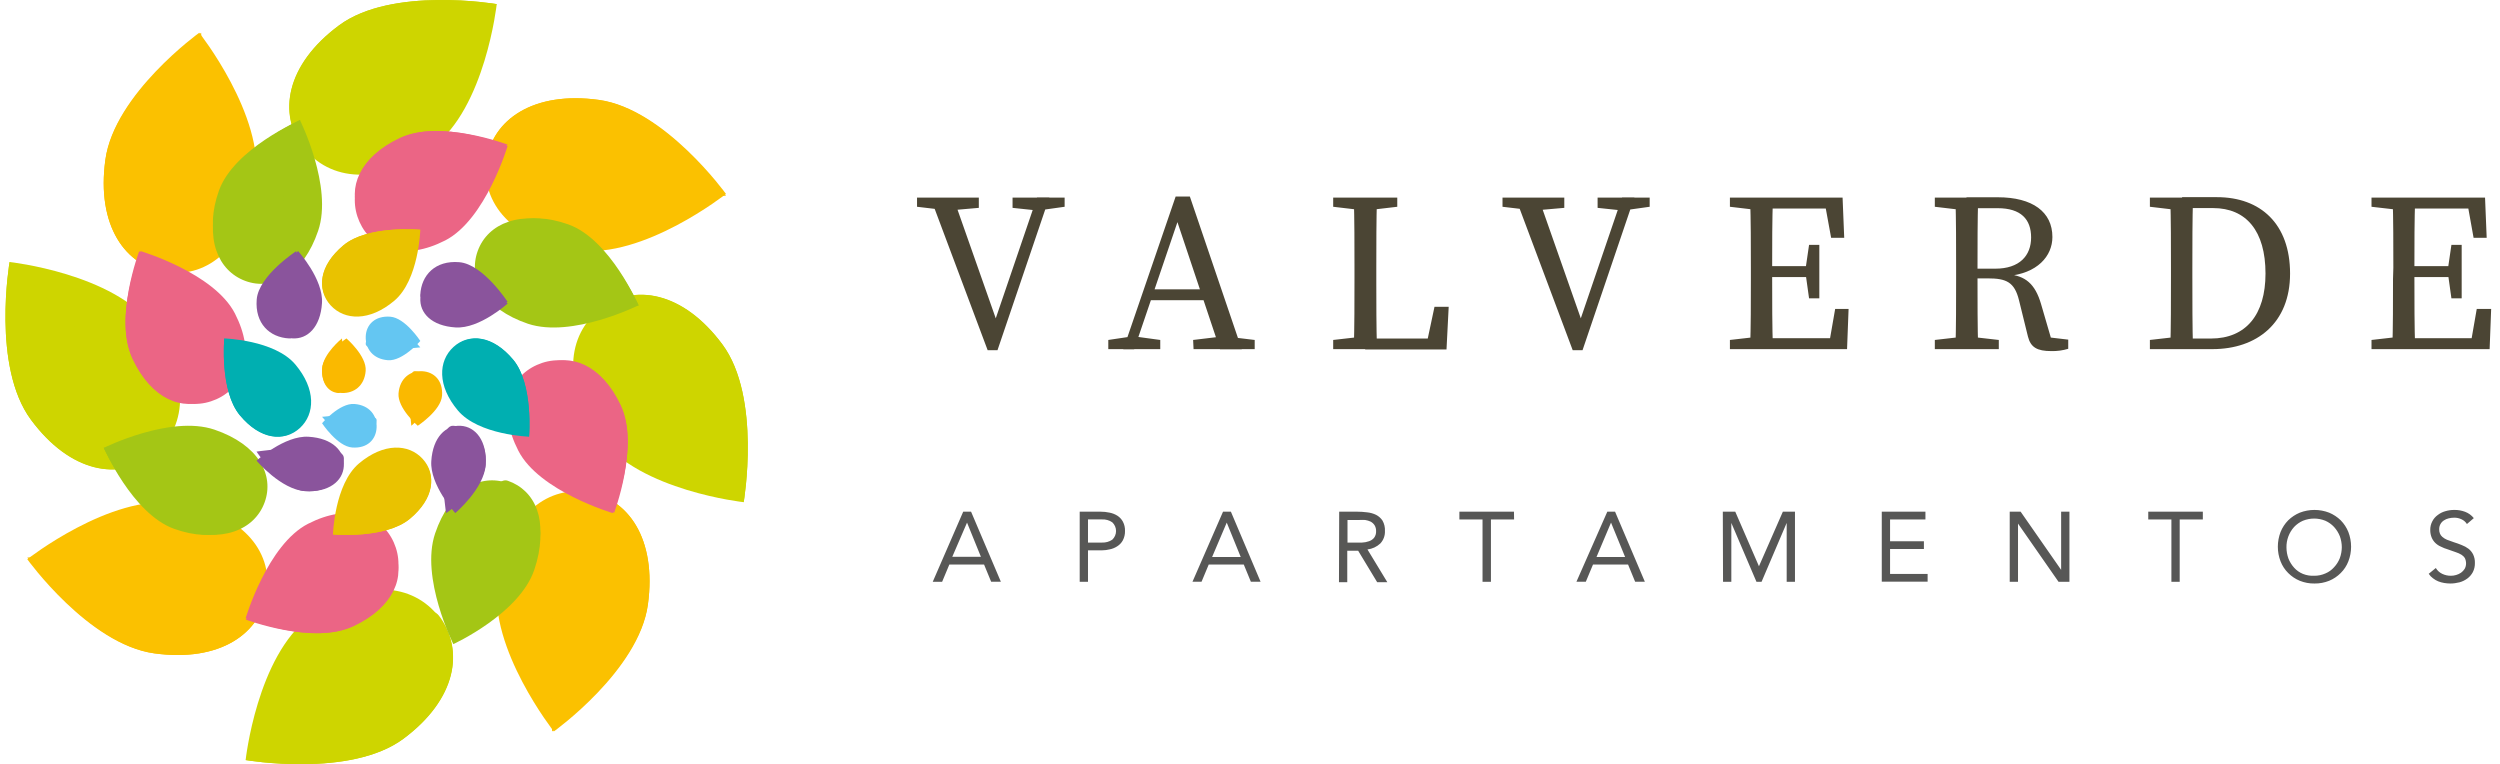 <svg xmlns="http://www.w3.org/2000/svg" width="229" height="70" viewBox="0 0 229 70">
    <g fill="none">
        <path fill="#CED500" d="M13.996 29.889c3.59 4.855 3.077 9.449 0 11.812-3.077 2.364-7.564 1.627-11.167-3.252C-.773 33.571.877 24 .877 24s9.55 1.04 13.119 5.889z" style="mix-blend-mode:multiply"/>
        <path fill="#CED500" d="M14.106 41.701c-3.109 2.364-7.623 1.627-11.256-3.252C-.784 33.571.88 24 .88 24s16.336 15.338 13.226 17.701z" style="mix-blend-mode:multiply"/>
        <path fill="#FBC100" d="M23.421 16.594c-.823 6.013-4.364 8.886-8.167 8.34-3.803-.545-6.425-4.306-5.602-10.32C10.475 8.601 18.25 3 18.25 3s6 7.58 5.17 13.594z" style="mix-blend-mode:multiply"/>
        <path fill="#FBC100" d="M15.37 24.99c-3.891-.547-6.554-4.318-5.715-10.346C10.495 8.615 18.427 3 18.427 3s.822 22.537-3.057 21.99z" style="mix-blend-mode:multiply"/>
        <path fill="#CED500" d="M39.606 13.489c-4.85 3.6-9.443 3.086-11.812 0-2.37-3.086-1.597-7.578 3.252-11.166C35.895-1.267 45.5.374 45.5.374s-1.04 9.52-5.894 13.115z" style="mix-blend-mode:multiply"/>
        <path fill="#CED500" d="M27.789 13.606c-2.358-3.114-1.597-7.634 3.253-11.262C35.892-1.283 45.5.381 45.5.381S30.147 16.716 27.789 13.606z" style="mix-blend-mode:multiply"/>
        <path fill="#FBC100" d="M52.91 22.921c-6.016-.794-8.867-4.356-8.35-8.168.516-3.813 4.314-6.428 10.325-5.6 6.01.829 11.615 8.612 11.615 8.612s-7.573 5.985-13.59 5.156z" style="mix-blend-mode:multiply"/>
        <path fill="#FBC100" d="M44.509 14.86c.582-3.872 4.325-6.548 10.35-5.704C60.882 10 66.5 17.929 66.5 17.929s-22.51.815-21.991-3.069z" style="mix-blend-mode:multiply"/>
        <path fill="#CED500" d="M55.006 40.11c-3.594-4.857-3.08-9.452 0-11.817 3.08-2.364 7.576-1.603 11.17 3.253C69.769 36.403 68.124 46 68.124 46s-9.518-1.04-13.118-5.89z" style="mix-blend-mode:multiply"/>
        <path fill="#CED500" d="M54.894 28.293c3.11-2.364 7.639-1.603 11.262 3.253C69.78 36.403 68.121 46 68.121 46S51.783 30.658 54.894 28.293z" style="mix-blend-mode:multiply"/>
        <path fill="#FBC100" d="M45.579 53.402c.823-6.01 4.365-8.882 8.167-8.337 3.803.546 6.425 4.305 5.602 10.332C58.525 61.425 50.732 67 50.732 67s-5.982-7.588-5.153-13.598z" style="mix-blend-mode:multiply"/>
        <path fill="#FBC100" d="M53.64 45.01c3.867.547 6.544 4.319 5.706 10.349C58.507 61.389 50.569 67 50.569 67s-.804-22.537 3.07-21.99z" style="mix-blend-mode:multiply"/>
        <path fill="#CED500" d="M28.392 56.508c4.853-3.599 9.45-3.079 11.814 0 2.365 3.078 1.604 7.568-3.248 11.166-4.852 3.599-14.458 1.948-14.458 1.948s1.034-9.522 5.892-13.114z" style="mix-blend-mode:multiply"/>
        <path fill="#CED500" d="M40.206 56.394c2.365 3.11 1.604 7.632-3.248 11.26C32.106 71.285 22.5 69.62 22.5 69.62s15.341-16.336 17.706-13.225z" style="mix-blend-mode:multiply"/>
        <path fill="#FBC100" d="M16.092 46.075c6.014.824 8.888 4.367 8.343 8.167-.546 3.799-4.308 6.434-10.323 5.605C8.097 59.017 2.5 51.226 2.5 51.226s7.577-5.957 13.592-5.15z" style="mix-blend-mode:multiply"/>
        <path fill="#FBC100" d="M24.491 54.138c-.547 3.873-4.319 6.55-10.35 5.706C8.112 59 2.5 51.068 2.5 51.068s22.51-.798 21.991 3.07z" style="mix-blend-mode:multiply"/>
        <path fill="#EB6585" d="M21.52 28.716c1.904 3.721.873 6.707-1.704 7.857-2.577 1.15-5.711 0-7.615-3.694-1.904-3.693.673-9.879.673-9.879s6.736 2 8.646 5.716z" style="mix-blend-mode:multiply"/>
        <path fill="#EB6585" d="M19.096 36.58c-2.354 1.133-5.217 0-6.956-3.696-1.739-3.695.615-9.884.615-9.884s8.694 12.429 6.34 13.58z" style="mix-blend-mode:multiply"/>
        <path fill="#A4C615" d="M29.144 21.137c-1.369 4.039-4.157 5.522-6.668 4.598-2.51-.924-3.789-3.897-2.414-7.936C21.436 13.761 27.475 11 27.475 11s3.043 6.099 1.669 10.137z" style="mix-blend-mode:multiply"/>
        <path fill="#A4C615" d="M22.485 24.963c-2.513-.876-3.801-3.693-2.422-7.52C21.44 13.616 27.5 11 27.5 11s-2.496 14.839-5.015 13.963z" style="mix-blend-mode:multiply"/>
        <path fill="#EB6585" d="M40.781 22.024c-3.718 1.898-6.71.867-7.856-1.71-1.144-2.577 0-5.706 3.69-7.61 3.69-1.905 9.885.66 9.885.66s-2.012 6.756-5.719 8.66z" style="mix-blend-mode:multiply"/>
        <path fill="#EB6585" d="M32.92 19.596c-1.133-2.35 0-5.214 3.692-6.953 3.69-1.74 9.888.604 9.888.604s-12.434 8.704-13.58 6.349z" style="mix-blend-mode:multiply"/>
        <path fill="#A4C615" d="M48.365 29.658c-4.042-1.37-5.521-4.167-4.602-6.68.92-2.514 3.907-3.788 7.949-2.418 4.042 1.37 6.788 7.4 6.788 7.4S52.413 31 48.365 29.658z" style="mix-blend-mode:multiply"/>
        <path fill="#A4C615" d="M44.537 22.981c.877-2.512 3.703-3.794 7.535-2.421C55.903 21.932 58.5 28 58.5 28s-14.84-2.5-13.963-5.019z" style="mix-blend-mode:multiply"/>
        <path fill="#EB6585" d="M47.479 41.284c-1.904-3.721-.867-6.707 1.704-7.857 2.57-1.15 5.712 0 7.616 3.694 1.904 3.693-.673 9.879-.673 9.879s-6.75-2-8.647-5.716z" style="mix-blend-mode:multiply"/>
        <path fill="#EB6585" d="M49.903 33.42c2.354-1.133 5.217 0 6.957 3.696C58.599 40.81 56.245 47 56.245 47s-8.69-12.429-6.342-13.58z" style="mix-blend-mode:multiply"/>
        <path fill="#A4C615" d="M39.856 48.863c1.37-4.039 4.163-5.522 6.668-4.598 2.506.924 3.79 3.897 2.415 7.936C47.565 56.239 41.525 59 41.525 59s-3.043-6.075-1.669-10.137z" style="mix-blend-mode:multiply"/>
        <path fill="#A4C615" d="M46.514 44.037c2.519.87 3.801 3.693 2.423 7.52C47.558 55.384 41.5 58 41.5 58s2.496-14.839 5.014-13.963z" style="mix-blend-mode:multiply"/>
        <path fill="#EB6585" d="M28.218 47.979c3.723-1.905 6.704-.868 7.854 1.71 1.15 2.578 0 5.713-3.689 7.611-3.69 1.899-9.883-.667-9.883-.667s1.995-6.75 5.718-8.654z" style="mix-blend-mode:multiply"/>
        <path fill="#EB6585" d="M36.08 50.407c1.133 2.35 0 5.22-3.692 6.954-3.69 1.734-9.888-.61-9.888-.61s12.428-8.71 13.58-6.344z" style="mix-blend-mode:multiply"/>
        <path fill="#A4C615" d="M19.64 39.354c4.038 1.373 5.515 4.16 4.597 6.67-.918 2.51-3.902 3.788-7.94 2.415C12.26 47.065 9.5 41.027 9.5 41.027s6.097-3.041 10.14-1.673z" style="mix-blend-mode:multiply"/>
        <path fill="#A4C615" d="M23.463 46.015c-.875 2.513-3.697 3.801-7.522 2.422C12.115 47.06 9.5 41 9.5 41s14.833 2.496 13.963 5.015z" style="mix-blend-mode:multiply"/>
        <path fill="#8A549C" d="M29.494 27.762c-.14 2.214-1.334 3.322-2.7 3.233-1.365-.089-2.44-1.373-2.278-3.566.162-2.192 2.791-4.429 2.791-4.429s2.327 2.575 2.187 4.762z" style="mix-blend-mode:multiply"/>
        <path fill="#8A549C" d="M26.489 31c-1.795-.09-3.149-1.375-2.974-3.568.176-2.194 3.626-4.432 3.626-4.432s1.144 8.093-.652 8z" style="mix-blend-mode:multiply"/>
        <path fill="#E9C200" d="M36.112 27.553c-2.253 1.897-4.542 1.813-5.823.419-1.28-1.395-1.077-3.576 1.165-5.479 2.242-1.902 7.046-1.445 7.046-1.445s-.134 4.608-2.388 6.505z" style="mix-blend-mode:multiply"/>
        <path fill="#E9C200" d="M30.29 27.845c-1.282-1.375-1.078-3.511 1.164-5.379 2.242-1.868 7.046-1.419 7.046-1.419s-6.936 8.168-8.21 6.798z" style="mix-blend-mode:multiply"/>
        <path fill="#8A549C" d="M41.738 29.994c-2.214-.135-3.322-1.333-3.233-2.699.089-1.365 1.373-2.423 3.566-2.282 2.192.14 4.429 2.79 4.429 2.79s-2.57 2.331-4.762 2.19z" style="mix-blend-mode:multiply"/>
        <path fill="#8A549C" d="M38.5 26.994c.09-1.795 1.375-3.16 3.568-2.978 2.194.183 4.432 3.64 4.432 3.64s-8.093 1.112-8-.662z" style="mix-blend-mode:multiply"/>
        <path fill="#00AFB1" d="M41.942 37.6c-1.892-2.25-1.808-4.527-.411-5.812 1.397-1.284 3.567-1.069 5.46 1.163C48.882 35.182 48.46 40 48.46 40s-4.62-.145-6.518-2.4z" style="mix-blend-mode:multiply"/>
        <path fill="#00AFB1" d="M41.66 31.787c1.365-1.28 3.501-1.07 5.358 1.163C48.876 35.184 48.46 40 48.46 40s-8.194-6.934-6.8-8.213z" style="mix-blend-mode:multiply"/>
        <path fill="#8A549C" d="M39.506 42.241c.14-2.213 1.339-3.32 2.699-3.237 1.36.083 2.423 1.378 2.283 3.57-.14 2.19-2.785 4.426-2.785 4.426s-2.337-2.567-2.197-4.759z" style="mix-blend-mode:multiply"/>
        <path fill="#8A549C" d="M41.51 39c1.8.095 3.156 1.38 2.973 3.571C44.301 44.764 40.857 47 40.857 47s-1.14-8.088.653-8z" style="mix-blend-mode:multiply"/>
        <path fill="#E9C200" d="M32.888 42.446c2.259-1.896 4.542-1.812 5.823-.418 1.28 1.395 1.077 3.575-1.165 5.472-2.242 1.896-7.046 1.456-7.046 1.456s.134-4.608 2.388-6.51z" style="mix-blend-mode:multiply"/>
        <path fill="#E9C200" d="M38.713 42.155c1.276 1.369 1.078 3.51-1.165 5.372-2.242 1.862-7.048 1.43-7.048 1.43s6.932-8.171 8.213-6.802z" style="mix-blend-mode:multiply"/>
        <path fill="#8A549C" d="M28.262 40.006c2.214.135 3.322 1.333 3.233 2.699-.089 1.365-1.379 2.423-3.566 2.282-2.187-.14-4.429-2.79-4.429-2.79s2.58-2.331 4.762-2.19z" style="mix-blend-mode:multiply"/>
        <path fill="#8A549C" d="M31.499 42.023c-.089 1.785-1.38 3.143-3.568 2.96-2.188-.181-4.431-3.618-4.431-3.618s8.12-1.161 7.999.658z" style="mix-blend-mode:multiply"/>
        <path fill="#FAB900" d="M33.495 33.975c-.108 1.372-1.065 2.055-2.163 2.024-1.098-.03-1.915-.863-1.825-2.23.089-1.366 2.227-2.769 2.227-2.769s1.87 1.608 1.761 2.975z" style="mix-blend-mode:multiply"/>
        <path fill="#FAB900" d="M30.995 36c-.896-.062-1.562-.864-1.49-2.23.073-1.367 1.818-2.77 1.818-2.77s.567 5.056-.328 5z" style="mix-blend-mode:multiply"/>
        <path fill="#64C6F2" d="M35.529 32.995c-1.373-.108-2.064-1.06-2.028-2.166.036-1.106.862-1.917 2.24-1.821 1.377.096 2.759 2.224 2.759 2.224s-1.615 1.872-2.971 1.763z" style="mix-blend-mode:multiply"/>
        <path fill="#64C6F2" d="M33.5 31.492c.057-.897.856-1.564 2.223-1.486 1.368.078 2.777 1.814 2.777 1.814s-5.04.574-5-.328z" style="mix-blend-mode:multiply"/>
        <path fill="#FAB900" d="M36.505 36.027c.114-1.372 1.065-2.08 2.163-2.024 1.098.057 1.915.858 1.825 2.229C40.404 37.603 38.266 39 38.266 39s-1.87-1.607-1.761-2.973z" style="mix-blend-mode:multiply"/>
        <path fill="#FAB900" d="M38.005 34c.896.062 1.562.859 1.49 2.23-.073 1.372-1.818 2.77-1.818 2.77s-.567-5.056.328-5z" style="mix-blend-mode:multiply"/>
        <path fill="#64C6F2" d="M32.473 37.005c1.372.109 2.08 1.06 2.024 2.166-.057 1.106-.858 1.917-2.229 1.821-1.371-.096-2.768-2.223-2.768-2.223s1.607-1.879 2.973-1.764z" style="mix-blend-mode:multiply"/>
        <path fill="#64C6F2" d="M34.5 38.508c-.057.897-.859 1.564-2.23 1.486-1.372-.078-2.77-1.814-2.77-1.814s5.056-.574 5 .328z" style="mix-blend-mode:multiply"/>
        <path fill="#00AFB1" d="M27.054 33.387c1.897 2.253 1.813 4.535.413 5.822-1.4 1.286-3.575 1.077-5.471-1.165C20.1 35.803 20.546 31 20.546 31s4.612.134 6.508 2.387z" style="mix-blend-mode:multiply"/>
        <path fill="#00AFB1" d="M27.344 39.21c-1.37 1.282-3.512 1.078-5.375-1.164C20.107 35.804 20.545 31 20.545 31s8.174 6.93 6.8 8.21z" style="mix-blend-mode:multiply"/>
        <g>
            <path fill="#4B4534" d="M2.71 1.26L0 .94V.1h5.66v.94l-2.52.22h-.43zM1.23.1h2.09l4.12 11.71h-.45l4-11.73h1.13l-4.75 14h-.9L1.23.1zm9.6 1.16l-2.08-.22V.1h4.77v.84l-2.28.32h-.41zM17.52 13.14l2.08-.31h.41l2.27.31v.84h-4.76v-.84zM23.69 0h1.3l4.76 14h-2L23.62 1.65l.49-.06L19.89 14h-1l4.8-14zm-2.46 8.5h5.6l.34 1h-6.23l.29-1zm4.06 4.64l2.59-.31h.47l2.58.31v.84h-5.6l-.04-.84zM38.12.94V.1h5.87v.84l-2.72.32h-.43L38.12.94zm2.93 11.89v1.15h-2.93v-.84l2.72-.31h.21zM40.05.1h2.08c-.06 2.13-.06 4.29-.06 6.43v1.43c0 1.77 0 3.93.06 6h-2.12c.06-2.13.06-4.29.06-6.4v-1c0-2.21 0-4.36-.06-6.46h.04zm8.65 10l-.2 3.91h-7.45v-1h6.68l-1.16 1 .83-3.91h1.3zM56.34 1.26L53.63.94V.1h5.66v.94l-2.52.22h-.43zM54.82.1h2.1l4.11 11.71h-.45l4-11.73h1.13l-4.75 14h-.9L54.82.1zm9.6 1.16l-2.08-.22V.1h4.77v.84l-2.28.32h-.41zM74.46.94V.1h2.92v1.16h-.21L74.46.94zm2.92 11.89v1.15h-2.92v-.84l2.71-.31h.21zm-1-6.3c0-2.14 0-4.3-.07-6.43h2.09c-.07 2.09-.07 4.25-.07 6.43v.78c0 2.38 0 4.54.07 6.67h-2.09c.07-2.09.07-4.25.07-6.43V6.53zM83.06.1l1 1h-6.68v-1h7.4l.15 3.68h-1.2L83.06.1zm-1 7.28h-4.69v-1h4.69v1zm3.27 2.92l-.14 3.68h-7.82v-1h7.09l-1 1 .64-3.68h1.23zm-3.94-3.68l.32-2.19h.94v4.9h-.94l-.32-2.29v-.42zM93.23.94V.1h2.93v1.16h-.22L93.23.94zm3.14 11.89l2.72.31v.84h-5.86v-.84l2.71-.31h.43zm-1.19-6.3c0-2.14 0-4.3-.06-6.43h2.08c-.06 2.15-.06 4.19-.06 6.63v.62c0 2.34 0 4.5.06 6.63h-2.08c.06-2.09.06-4.25.06-6.43V6.53zm1 .08h2.59c2.23 0 3.28-1.2 3.28-2.86s-.93-2.68-3.06-2.68h-2.86v-1H99c3.18 0 5 1.34 5 3.64 0 1.75-1.38 3.35-4.15 3.58l.06-.17c1.59.14 2.5.85 3.05 2.73l1 3.43-.71-.43 2.2.26v.84c-.5.15-1.019.22-1.54.21-1.31 0-1.9-.34-2.15-1.33l-.82-3.33c-.41-1.66-1.16-2-2.85-2h-2l.09-.89zM112.93.94V.1h2.93v1.16h-.22l-2.71-.32zm2.93 11.89v1.15h-2.93v-.84l2.71-.31h.22zm-1-6.3c0-2.14 0-4.3-.06-6.43h2.08c-.06 2.09-.06 4.25-.06 6.43v.78c0 2.38 0 4.54.06 6.67h-2.08c.06-2.09.06-4.25.06-6.67v-.78zm1 6.48h2.66c3.21 0 5-2.19 5-5.95 0-3.91-1.77-6-4.8-6h-2.84v-1h3.19c4 0 6.7 2.45 6.7 7s-3.06 6.92-7.11 6.92h-2.78l-.02-.97zM133.23.94V.1h3v1.16h-.21l-2.79-.32zm3 11.89v1.15h-3v-.84l2.71-.31h.29zm-1-6.3c0-2.14 0-4.3-.06-6.43h2.06c-.07 2.09-.07 4.25-.07 6.43v.78c0 2.38 0 4.54.07 6.67h-2.09c.06-2.09.06-4.25.06-6.43l.03-1.02zM141.92.1l1 1h-6.69v-1h7.4l.15 3.68h-1.2L141.92.1zm-1 7.28h-4.69v-1h4.69v1zm3.27 2.92l-.14 3.68h-7.82v-1h7l-1 1 .64-3.68h1.32zm-3.96-3.68l.32-2.19h.94v4.9h-.94l-.32-2.29v-.42z" transform="translate(84 18)"/>
            <path fill="#575756" d="M4.23 28.87h.72l2.73 6.42h-.89l-.65-1.58H2.96l-.66 1.58h-.86l2.79-6.42zm.35 1L3.23 33h2.62l-1.27-3.13zM14.9 28.87h1.9c.286-.001.57.029.85.09.256.051.5.15.72.29.205.137.374.322.49.54.135.259.2.548.19.84.01.302-.06.602-.2.87-.121.22-.297.407-.51.54-.207.136-.437.231-.68.28-.232.058-.47.088-.71.09h-1.29v2.88h-.76v-6.42zm.76 2.83h1.29c.33.013.655-.078.93-.26.223-.206.35-.496.35-.8 0-.304-.127-.594-.35-.8-.273-.186-.6-.277-.93-.26h-1.29v2.12zM28.03 28.87h.72l2.72 6.42h-.89l-.65-1.58h-3.21l-.66 1.58h-.83l2.8-6.42zm.34 1l-1.34 3.15h2.62l-1.28-3.15zM38.67 28.87h1.64c.308 0 .615.02.92.06.285.028.562.106.82.23.239.123.442.306.59.53.162.29.239.619.22.95.019.421-.133.832-.42 1.14-.324.305-.738.498-1.18.55l1.82 3h-.93l-1.74-2.88h-1v2.88h-.76l.02-6.46zm.76 2.83h1.33c.215-.007.428-.048.63-.12.183-.056.346-.164.47-.31.133-.175.2-.39.19-.61.007-.193-.041-.384-.14-.55-.09-.138-.215-.251-.36-.33-.159-.074-.327-.124-.5-.15-.183-.01-.367-.01-.55 0h-1.07v2.07zM54.69 29.58L52.57 29.58 52.57 35.29 51.8 35.29 51.8 29.58 49.68 29.58 49.68 28.87 54.68 28.87zM63.23 28.87h.71l2.73 6.42h-.89l-.65-1.58h-3.21l-.66 1.58h-.86l2.83-6.42zm.34 1l-1.33 3.15h2.62l-1.29-3.15zM73.81 28.87L74.95 28.87 77.12 33.87 77.12 33.87 79.31 28.87 80.42 28.87 80.42 35.29 79.66 35.29 79.66 29.9 79.66 29.9 77.36 35.29 76.89 35.29 74.59 29.9 74.59 29.9 74.59 35.29 73.83 35.29zM88.37 28.87L92.37 28.87 92.37 29.58 89.13 29.58 89.13 31.58 92.23 31.58 92.23 32.29 89.13 32.29 89.13 34.57 92.57 34.57 92.57 35.28 88.37 35.28zM100.09 28.87L101.09 28.87 104.8 34.2 104.8 34.2 104.8 28.87 105.56 28.87 105.56 35.29 104.56 35.29 100.85 29.96 100.85 29.96 100.85 35.29 100.09 35.29zM117.78 29.58L115.66 29.58 115.66 35.29 114.9 35.29 114.9 29.58 112.78 29.58 112.78 28.87 117.78 28.87zM128 35.45c-.459.006-.914-.079-1.34-.25-.397-.164-.757-.405-1.06-.71-.306-.303-.545-.668-.7-1.07-.166-.427-.251-.882-.25-1.34 0-.462.085-.92.25-1.35.16-.4.398-.763.7-1.07.306-.298.666-.536 1.06-.7.866-.334 1.824-.334 2.69 0 .394.164.754.402 1.06.7.302.307.54.67.7 1.07.165.43.25.888.25 1.35.001.458-.084.913-.25 1.34-.155.402-.394.767-.7 1.07-.303.305-.663.546-1.06.71-.429.172-.888.257-1.35.25zm0-.71c.344 0 .685-.07 1-.21.307-.126.58-.321.8-.57.229-.243.409-.529.53-.84.116-.32.177-.659.18-1-.003-.341-.064-.68-.18-1-.124-.313-.303-.601-.53-.85-.225-.242-.497-.436-.8-.57-.657-.266-1.393-.266-2.05 0-.306.133-.581.327-.81.57-.466.518-.716 1.194-.7 1.89.003.341.064.68.18 1 .121.309.298.594.52.84.223.249.5.444.81.57.333.133.692.19 1.05.17zM141.97 30c-.122-.195-.3-.348-.51-.44-.207-.096-.432-.144-.66-.14-.168 0-.336.02-.5.06-.157.036-.306.1-.44.19-.277.179-.44.49-.43.82-.005.133.02.266.07.39.048.116.124.22.22.3.126.108.267.196.42.26l.64.23c.244.075.485.161.72.26.222.083.43.198.62.34.177.14.32.318.42.52.115.243.17.51.16.78.008.291-.057.58-.19.84-.122.228-.293.426-.5.58-.216.16-.46.279-.72.35-.278.072-.563.11-.85.11-.188-.002-.375-.019-.56-.05-.185-.031-.366-.082-.54-.15-.173-.07-.334-.164-.48-.28-.154-.111-.287-.25-.39-.41l.65-.53c.137.23.338.415.58.53.246.12.516.181.79.18.166.001.331-.022.49-.07.16-.045.312-.116.45-.21.132-.094.244-.213.33-.35.083-.147.128-.312.13-.48.003-.169-.031-.336-.1-.49-.076-.13-.183-.24-.31-.32-.166-.101-.344-.182-.53-.24l-.74-.26c-.217-.063-.428-.147-.63-.25-.19-.081-.362-.197-.51-.34-.141-.14-.253-.307-.33-.49-.088-.216-.132-.447-.13-.68-.008-.282.057-.561.19-.81.115-.226.283-.422.49-.57.205-.16.44-.28.69-.35.266-.081.542-.121.82-.12.341-.009.68.05 1 .17.314.117.59.318.8.58l-.63.54z" transform="translate(84 18)"/>
        </g>
    </g>
</svg>
